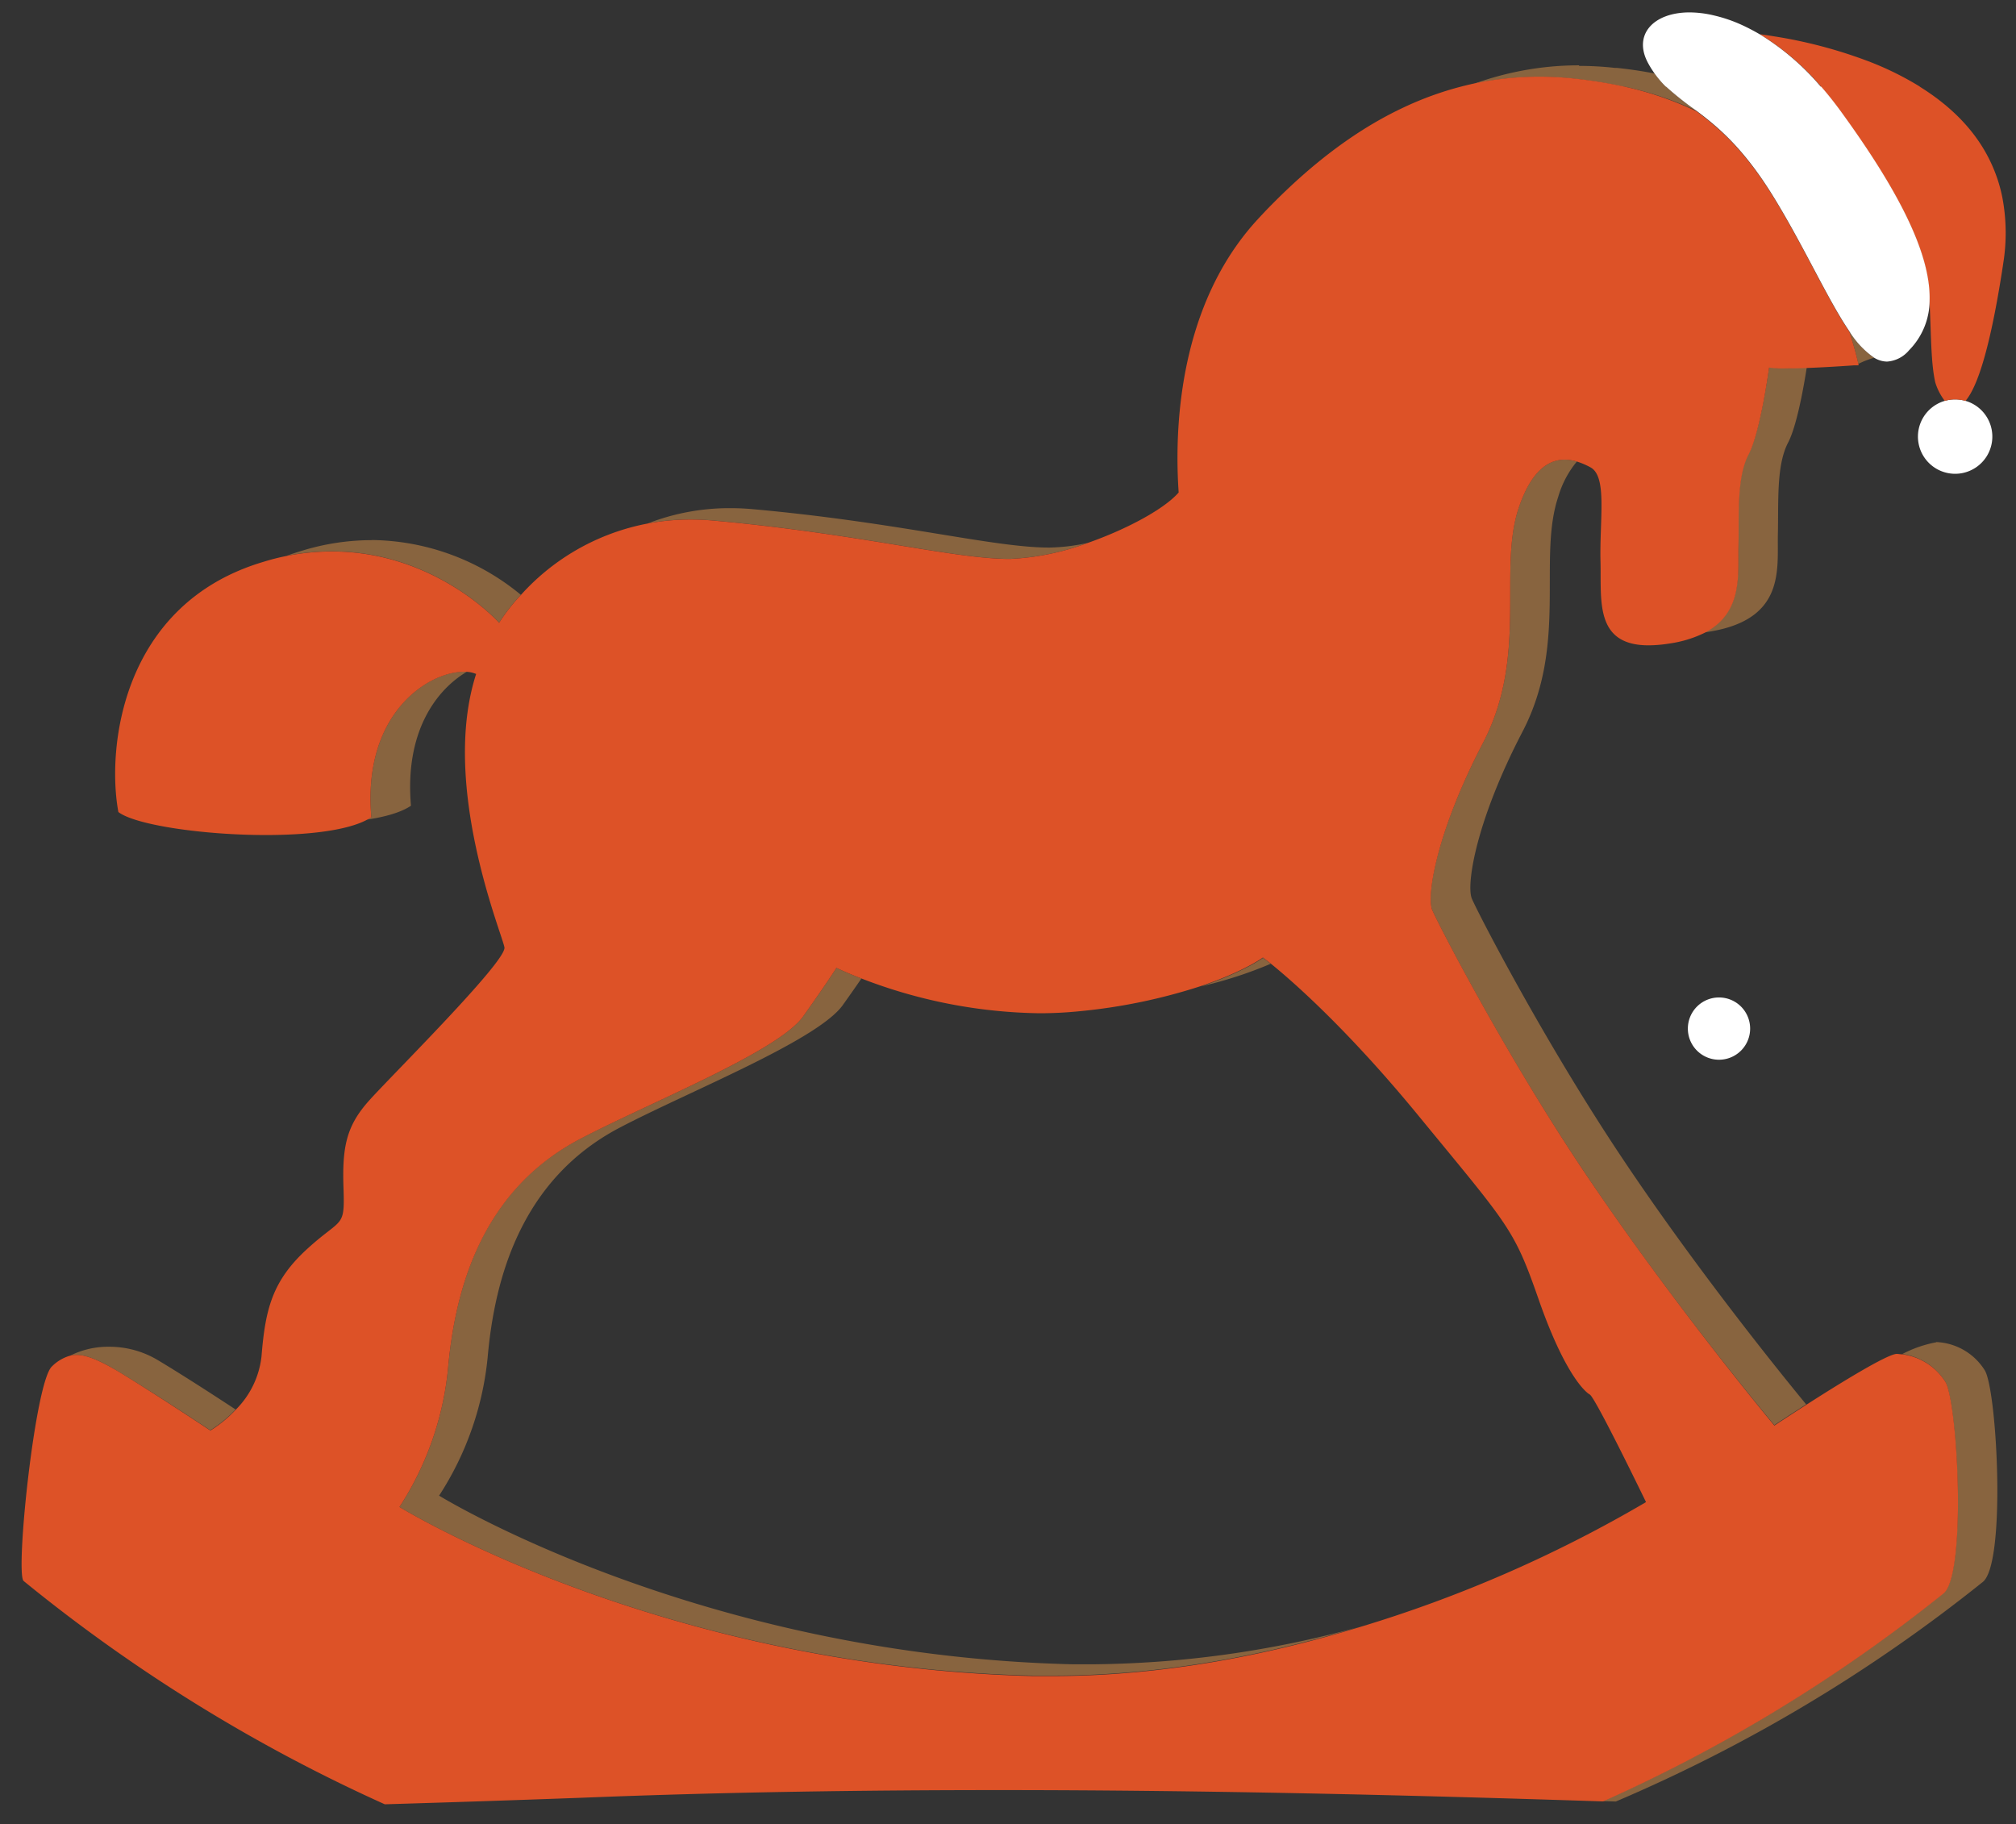 <svg xmlns="http://www.w3.org/2000/svg" viewBox="0 0 356.09 322.2" style="width: 7.58%">
    <rect x="0" y="0" width="356.09" height="322.2" fill="#333333" stroke="none"/>
    <g class="horse">
        <path d="M341.5,68.36a6.57,6.57,0,1,0,6.32,4.74,6.56,6.56,0,0,0-6.32-4.74" transform="translate(3.83 2.19)" style="fill:#fff"/>
        <path d="M299.8,174a5.5,5.5,0,1,0,5.5,5.5h0a5.5,5.5,0,0,0-5.5-5.5" transform="translate(3.83 2.19)" style="fill:#fff"/>
        <path d="M15.44,235.7a14.92,14.92,0,0,0-6.85,1.56,4.81,4.81,0,0,1,1.07-.12c1.78,0,4,.89,7.4,2.93,6.49,3.89,16.25,10.38,16.25,10.38a22.2,22.2,0,0,0,4.47-3.67c-3.33-2.19-9.29-6.06-13.72-8.71a16.64,16.64,0,0,0-8.62-2.37m322.73-.79a21.27,21.27,0,0,0-6,2.08,10.61,10.61,0,0,1,7.59,4.88c2.18,3.58,3.82,34.54-.46,37.46a276.64,276.64,0,0,1-60,36.63l2.27.07a277,277,0,0,0,64.72-38.7c4.28-2.92,2.64-33.88.46-37.46a10.62,10.62,0,0,0-8.58-5h0M143.91,168.76s-1.4,2.29-5.87,8.57S110.6,192.7,98.59,199c-17.39,9.1-22.06,26.58-23.29,40.61A54.59,54.59,0,0,1,66.73,264s45.71,28.23,111.93,29.79h3.51c19.41,0,38-3.72,54-8.58a182.52,182.52,0,0,1-47,6.58h-3.51C119.44,290.22,73.73,262,73.73,262a54.59,54.59,0,0,0,8.57-24.37c1.23-14,5.9-31.47,23.29-40.61,12-6.31,35-15.42,39.45-21.68,1.37-1.92,2.45-3.47,3.29-4.69-2.82-1.09-4.42-1.88-4.42-1.88M219.28,167s-3.47,2.52-11,5.05a74.35,74.35,0,0,0,12.34-4c-.85-.68-1.3-1-1.3-1M78.08,116.46c-6.24,0-17.91,7.34-16.32,25.67-.23.16-.49.31-.76.46,3.33-.51,6.08-1.31,7.76-2.46-1.12-12.91,4.34-20.37,9.85-23.65a4.69,4.69,0,0,0-.53,0M61.81,93.22a42.06,42.06,0,0,0-12,1.78c-1.06.31-2.08.65-3.06,1a41.1,41.1,0,0,1,8.06-.8c18.29,0,29.52,12.61,29.52,12.61a32.75,32.75,0,0,1,3.85-4.92A42,42,0,0,0,61.81,93.2m63.37-5.63a39.78,39.78,0,0,0-14.59,2.7,40.22,40.22,0,0,1,7.59-.7c1.31,0,2.67.06,4.06.19,25.62,2.31,42.35,6.77,52.2,6.77h.16a45.11,45.11,0,0,0,13.73-2.83,33.85,33.85,0,0,1-6.73.83h-.16c-9.85,0-26.59-4.46-52.2-6.77-1.39-.13-2.75-.19-4.06-.19M272.54,79c-2.76,0-5.87,1.78-8.13,8.54-3.68,11,1.76,26-6.32,41.52s-9.92,26.59-9,29.34c.42,1.31,12.36,24.68,26.63,46,15.7,23.51,33.85,45.14,33.85,45.14s2.41-1.6,5.63-3.66c-4.51-5.47-19.35-23.82-32.48-43.48-14.27-21.35-26.21-44.72-26.63-46-.9-2.75.94-13.87,9-29.34s2.64-30.54,6.32-41.52a17.38,17.38,0,0,1,3.29-6.21,7.91,7.91,0,0,0-2.16-.33m36.1-16.28S307.13,74,305,78s-1.67,10.16-1.8,16.25c-.11,4.93.85,11.73-6,15.27l.81-.12c13.55-2.15,12.06-11.06,12.19-17.15S309.93,80,312,76c1.54-2.94,2.76-9.81,3.3-13.27-1.51,0-2.69.07-3.62.07a17.5,17.5,0,0,1-3.07-.14m15.53-.43h-.47l.3.06.17-.09m-1.4-6a57.25,57.25,0,0,1,1.67,5.89A16.34,16.34,0,0,1,327.21,61a15.53,15.53,0,0,1-4.42-4.71M290.44,13.11h-7.36a58,58,0,0,1,12.77,4.29,56,56,0,0,1-5.41-4.29M275.07,9.35c-1.81,0-3.62.09-5.42.27a55.1,55.1,0,0,0-13.16,3,55,55,0,0,1,11.58-1.23,57.51,57.51,0,0,1,6.29.35,80.37,80.37,0,0,1,8.72,1.41h7.36a17.25,17.25,0,0,1-2-2.35q-3.1-.62-6.7-1h-.35a57.51,57.51,0,0,0-6.29-.35" transform="translate(3.83 2.19)" style="fill:#88643f"/>
        <path d="M208.24,172c7.57-2.53,11-5.05,11-5.05s.45.33,1.3,1c3.43,2.76,13.34,11.28,26.23,27,16.08,19.59,16.79,19.83,21.21,32.49s8,16.14,9,16.7,9.93,19,9.93,19a232.05,232.05,0,0,1-50.81,22.15c-16,4.86-34.59,8.58-54,8.58h-3.51C112.44,292.22,66.73,264,66.73,264a54.59,54.59,0,0,0,8.57-24.37c1.23-14,5.9-31.47,23.29-40.61,12-6.31,35-15.42,39.45-21.68s5.87-8.57,5.87-8.57,1.6.79,4.42,1.88a90.13,90.13,0,0,0,31.46,6.14q3.51,0,7-.35A99.59,99.59,0,0,0,208.25,172M268.06,11.35a55.33,55.33,0,0,0-11.62,1.23,57.94,57.94,0,0,0-12.6,4.33c-8.44,4-16.11,10-23.11,17.11h0q-1.2,1.21-2.37,2.49a44.93,44.93,0,0,0-3.7,4.56c-11.3,15.9-10.81,36.31-10.3,43.73-2.49,2.88-9.07,6.46-16.05,8.91a45.11,45.11,0,0,1-13.73,2.83h-.14c-9.85,0-26.58-4.46-52.2-6.77-1.39-.13-2.75-.19-4.06-.19a40.19,40.19,0,0,0-30,13.32,33.26,33.26,0,0,0-3.85,4.92S73.1,95.22,54.81,95.22a41.1,41.1,0,0,0-8.06.8,39.27,39.27,0,0,0-3.94,1C17.55,104.45,15,130.08,17.08,141.25c3,2.29,15,4.06,26.05,4.06,7.35,0,14.28-.78,17.87-2.7.27-.15.53-.3.76-.46-1.59-18.33,10.08-25.67,16.32-25.67a4.69,4.69,0,0,1,.53,0,5,5,0,0,1,1.66.38c-6.34,19.64,4.57,45.84,5,48.29s-20,22.69-23.92,27.08-4.76,8-4.51,15.34-.19,5.17-6.4,10.84-7.41,10.7-8.08,19a15.73,15.73,0,0,1-4.56,9.42,22.2,22.2,0,0,1-4.47,3.67S23.57,244,17.08,240.07c-3.39-2-5.62-2.93-7.4-2.93a4.81,4.81,0,0,0-1.07.12,7.35,7.35,0,0,0-3.26,1.91c-3,2.69-6.52,36.73-5,37.91a288,288,0,0,0,63.79,39.44Q81.66,316,99,315.36c25-1,49.6-1.35,73.77-1.35,36.78,0,72.48.89,106.57,2a276.64,276.64,0,0,0,60-36.63c4.28-2.92,2.64-33.88.46-37.46a10.61,10.61,0,0,0-7.59-4.88c-.33,0-.66-.07-1-.08h0c-1.65,0-10.17,5.25-16,9-3.22,2.06-5.63,3.66-5.63,3.66s-18.11-21.7-33.85-45.21c-14.27-21.35-26.21-44.72-26.63-46-.9-2.75.94-13.87,9-29.34s2.64-30.54,6.32-41.52c2.26-6.76,5.37-8.54,8.13-8.54a7.91,7.91,0,0,1,2.16.33,13.49,13.49,0,0,1,2.35,1c3.06,1.6,1.62,9.17,1.81,16.7.17,6.76-1.07,14.76,8.49,14.76a24,24,0,0,0,3.69-.32,20.64,20.64,0,0,0,6.19-1.88c6.85-3.54,5.89-10.34,6-15.27.13-6.09-.3-12.24,1.8-16.25s3.61-15.34,3.61-15.34a17.5,17.5,0,0,0,3.07.14c.93,0,2.11,0,3.62-.07,2.1-.08,4.83-.22,8.37-.47h.74v-.12a59.21,59.21,0,0,0-1.65-5.86c-3.84-5.66-8-15-13.41-23.78-5.21-8.47-9.75-12.26-13.53-15.09a58.23,58.23,0,0,0-12.77-4.38h0a80.37,80.37,0,0,0-8.72-1.41,57.51,57.51,0,0,0-6.29-.35" transform="translate(3.83 2.19)" style="fill:#dd5227"/>
        <path d="M335.24,13.11H317.79q1.69,1.94,3.36,4.22c10,13.74,16,25,15.78,33.39a4.64,4.64,0,0,1,.07.64c.29,5.88.22,10.49,1,14a10.31,10.31,0,0,0,1.68,3.26,6.56,6.56,0,0,1,1.82-.26,6.76,6.76,0,0,1,1.84.26c1.93-2.24,4.18-8.45,6.42-22.68.08-.52.16-1,.24-1.58a33.61,33.61,0,0,0-.11-11.45,26.46,26.46,0,0,0-1.7-5.56c-2.67-6.24-7.45-10.82-12.95-14.24M307,3.85a44.89,44.89,0,0,1,10.83,9.26h17.45a54.36,54.36,0,0,0-8.71-4.33,83.41,83.41,0,0,0-17.16-4.57c-.86-.14-1.67-.26-2.41-.36" transform="translate(3.83 2.19)" style="fill:#dd5227"/>
        <path d="M317.79,13.11H290.44a56,56,0,0,0,5.41,4.29c3.78,2.83,8.32,6.62,13.53,15.09,5.44,8.83,9.57,18.12,13.41,23.78A15.53,15.53,0,0,0,327.21,61a4.46,4.46,0,0,0,2.27.68,5.56,5.56,0,0,0,3.89-2A12.58,12.58,0,0,0,337,50.73c.17-8.35-5.77-19.65-15.78-33.39q-1.67-2.28-3.36-4.22M294.62,0C288.15,0,284.55,4,287.3,9a16.36,16.36,0,0,0,1.11,1.77,17.25,17.25,0,0,0,2,2.35h27.37A44.89,44.89,0,0,0,307,3.87c-1.06-.62-2.1-1.16-3.12-1.63a25.88,25.88,0,0,0-5-1.71A18.91,18.91,0,0,0,294.59,0" transform="translate(3.83 2.19)" style="fill:#fff"/>
    </g>
    <path class="outline" d="M62.61,320l-.59-.26A291.07,291.07,0,0,1-2.4,279.92c-1.2-.9-1.35-2.47-1.42-4.12-.18-5.06,2-34.33,6.29-38.11a10.62,10.62,0,0,1,4.13-2.45,17.87,17.87,0,0,1,7.86-1.73,19.67,19.67,0,0,1,10.08,2.77c3.67,2.2,8.35,5.21,11.7,7.39a11.66,11.66,0,0,0,2.29-5.9c.73-9,2.33-14.65,9-20.81,1.63-1.49,2.89-2.47,3.8-3.19a7.25,7.25,0,0,0,1.51-1.34,19,19,0,0,0,.1-4.12c-.26-7.53.46-12.05,5.23-17.34,1-1.08,2.83-3,5.17-5.43,4.87-5.06,16-16.58,17.9-19.85-.14-.44-.34-1.07-.55-1.69-2.36-7.2-8.18-24.91-5.65-41-2.69,3.21-5.25,8.67-4.49,17.54l.15,1.64-1.37.94c-1.89,1.3-4.67,2.23-8.48,2.85-4.75,2.32-12.77,2.81-18.75,2.81-10.55,0-23.87-1.63-27.78-4.66l-.86-.66-.2-1.06c-2.7-14.4,2.43-40,27.72-47.47,1.32-.39,2.65-.72,4-1,1-.36,2-.7,3-1A45.26,45.26,0,0,1,60.81,91a44.52,44.52,0,0,1,26.1,8.74A43.21,43.21,0,0,1,108.8,88.19a43.74,43.74,0,0,1,19.7-2.59c13.37,1.21,24.34,3,33.15,4.43,8,1.3,14.27,2.32,18.79,2.32h.11a29.93,29.93,0,0,0,6-.72c6.47-2.29,11.59-5.21,13.91-7.27-.57-10.62.28-29.33,10.9-44.28a48.65,48.65,0,0,1,3.93-4.85q1.17-1.26,2.37-2.49l.07-.07c7.69-7.84,15.74-13.79,23.91-17.67a60.48,60.48,0,0,1,13-4.51,58,58,0,0,1,13.65-3,59.54,59.54,0,0,1,12.3.08l.35,0,1.63.2a7.65,7.65,0,0,1,.94-5.29c1.76-3,5.41-4.66,10-4.66a22.06,22.06,0,0,1,4.87.58A28.19,28.19,0,0,1,304,.29c1,.43,1.93.93,2.89,1.47l1.92.29a87.31,87.31,0,0,1,17.75,4.74,57.49,57.49,0,0,1,9.16,4.55c6.69,4.16,11.42,9.39,14.06,15.53A29.91,29.91,0,0,1,351.67,33h0a36.51,36.51,0,0,1,.13,12.41l-.24,1.6c-1.89,12-3.72,18-5.24,21.19a9.33,9.33,0,1,1-11.56-.07,10.33,10.33,0,0,1-.53-1.54,29.63,29.63,0,0,1-.54-3.67,7.39,7.39,0,0,1-6.91,2l.1.44-2.86.32-.55.3-1-.18c-2.1.14-4,.26-5.76.34-.76,4.33-1.85,9.24-3.22,11.85s-1.42,7-1.44,11.67c0,1.1,0,2.22,0,3.33q0,.86,0,1.77c0,5.91.06,15.8-14.58,18.12l-.41.06a23.81,23.81,0,0,1-6.59,1.94,26.23,26.23,0,0,1-4.13.36c-11.29,0-11.3-9.53-11.3-15.22,0-.77,0-1.55,0-2.31-.06-2.15,0-4.24.08-6.26.1-2.82.24-7.06-.43-8a20.19,20.19,0,0,0-1.58,3.63c-1.34,4-1.34,8.91-1.34,14.12,0,8.42,0,18-5.16,27.81-8.08,15.47-9.32,25.46-8.83,27.16a438.53,438.53,0,0,0,26.29,45.32c11.8,17.68,25.08,34.38,30.72,41.33,12.82-8.08,14.37-8.08,15.42-8.08h.12l.4,0c1.94-.87,4.82-2,6.47-2h.13A13.45,13.45,0,0,1,348.19,239c2.31,3.8,2.61,19.76,2.63,20.44.31,18-2.74,20.09-3.89,20.87-.23.16-.9.69-1.68,1.3a280.44,280.44,0,0,1-63.52,37.67l-.58.24-2.9-.09c-30.86-1-67.65-1.94-106.48-1.94-26.17,0-50.26.44-73.66,1.34-11.48.45-23.21.84-34.86,1.17ZM1.85,276.08a286.47,286.47,0,0,0,61.89,38.23c11.42-.32,22.9-.71,34.15-1.14,23.47-.91,47.64-1.35,73.88-1.35,38.91,0,75.75,1,106.66,1.95l1.65.05a275,275,0,0,0,61.66-36.66c.89-.7,1.47-1.16,1.85-1.43,2.5-3.51,1.79-29.7-.25-33.79a7.71,7.71,0,0,0-6.15-3.55,24.93,24.93,0,0,0-4.8,1.82l-.75.35-.82-.12-.44,0c-.66.22-3.66,1.49-14.67,8.53l-2.12,1.35-1.6-1.94c-4.3-5.24-19.39-23.86-32.65-43.72-14.31-21.41-26.44-45.09-27-46.73-1.35-4.14,1.41-16.6,9.21-31.52,4.5-8.62,4.5-17,4.51-25.19,0-5.69,0-11.06,1.63-15.92a20.25,20.25,0,0,1,3.87-7.2l1.2-1.33,1.71.51a15.33,15.33,0,0,1,2.86,1.19c3.8,2,3.62,7.19,3.42,13.22-.07,1.93-.14,3.93-.09,5.92,0,.8,0,1.62,0,2.45,0,7.21.44,9.55,5.63,9.55a21.31,21.31,0,0,0,3.25-.29,18,18,0,0,0,5.33-1.6l.44-.23.49-.06.74-.11c9.83-1.56,9.81-6.63,9.79-12.5,0-.66,0-1.3,0-1.91,0-1.08,0-2.17,0-3.24,0-5.33.05-10.37,2.09-14.27,1-1.82,2.08-6.46,3-12.39l.37-2.31,2.33-.08c2.28-.08,5-.24,8.14-.46a20.17,20.17,0,0,1,3-1.2l1.19-.37,1.08.63a1.79,1.79,0,0,0,.84.29,3.17,3.17,0,0,0,1.86-1.16,9.82,9.82,0,0,0,2.78-7l5.64-.37a7.72,7.72,0,0,1,.09.92c.08,1.55.13,3,.18,4.39a54.37,54.37,0,0,0,.76,9.14,8.67,8.67,0,0,0,.75,1.59c1.06-1.59,3.17-6.42,5.44-20.84l.24-1.56a31.15,31.15,0,0,0-.09-10.49,24.58,24.58,0,0,0-1.53-5c-2.17-5.06-6.16-9.42-11.84-12.95a51.16,51.16,0,0,0-8.25-4.1,81.28,81.28,0,0,0-16.57-4.41c-.84-.14-1.62-.25-2.34-.34L305,7.23l-.49-.29a31.19,31.19,0,0,0-2.85-1.49,23.88,23.88,0,0,0-4.46-1.54,16.8,16.8,0,0,0-3.61-.43c-3,0-4.62,1-5.16,1.88a3.06,3.06,0,0,0,.33,2.91,15.6,15.6,0,0,0,.92,1.49l4.15,5.8-7-1.38c-2.07-.4-4.25-.73-6.47-1l-.34,0a53.73,53.73,0,0,0-11.12-.08,52.87,52.87,0,0,0-12.48,2.81l-.36.11a54.85,54.85,0,0,0-12,4.12c-7.55,3.59-15,9.13-22.25,16.47l-.06.06c-.78.8-1.56,1.61-2.32,2.44A43.66,43.66,0,0,0,216,43.36c-10.05,14.14-10.44,32.32-9.78,41.89l.08,1.17-.76.88C202.15,91.21,194.12,95,188.26,97l-.33.09a36.16,36.16,0,0,1-7.32.89h-.17c-5,0-11.47-1-19.7-2.4C152,94.2,141.16,92.43,128,91.24a38,38,0,0,0-17.36,2.33l-.51.15a37.87,37.87,0,0,0-20.85,11.75l-1.81,2-2.07-1.7a39.26,39.26,0,0,0-24.57-9,39.84,39.84,0,0,0-11.2,1.66c-1,.29-1.94.61-2.85,1l-.45.13c-1.22.24-2.47.55-3.7.91-23.38,6.88-25.3,29.9-23.95,39.73,3.18,1.36,12.64,3,23.47,3,7.7,0,13.72-.86,16.53-2.37l.43-.23.48-.07a24.13,24.13,0,0,0,5.24-1.3c-.66-15.51,7.63-22.23,11.34-24.44l.77-.46.89.06a8.13,8.13,0,0,1,2.6.61l2.35,1L82,118.37c-5.09,15.77,1.61,36.18,4.14,43.86a23.9,23.9,0,0,1,.92,3.11c.38,2.42-1.13,5-19.57,24.13-2.22,2.3-4.14,4.29-5,5.3-3.24,3.59-4,6.34-3.78,13.34.2,5.93-.06,7.22-3.78,10.12-.88.7-2,1.57-3.45,2.91-5.42,5-6.57,9.12-7.22,17.09a18.42,18.42,0,0,1-5.32,11.14l-1.63,1.73-2-1.31c-3.18-2.08-9.18-6-13.63-8.65a14,14,0,0,0-7.16-2,12,12,0,0,0-5.52,1.23l-.34.18-.37.08a4.7,4.7,0,0,0-1.86,1.14C4.29,245.29,1.34,270.8,1.85,276.08Zm.09.55Zm-.84-1.16.12.09ZM340.51,71.68l-1,.3a3.66,3.66,0,1,0,2.07,0ZM188.17,295.3c-1.19,0-2.38,0-3.58-.05C118.32,293.69,71.7,265.33,71.24,265l-2.47-1.53,1.58-2.43A51.91,51.91,0,0,0,78.48,238c1.81-20.72,10.16-35.15,24.79-42.84,3.5-1.84,7.86-3.88,12.47-6,10.36-4.86,23.25-10.91,26-14.76,1.36-1.91,2.43-3.44,3.26-4.65l1.27-1.85,2.09.81a87.55,87.55,0,0,0,30.44,6,66.93,66.93,0,0,0,6.7-.34A97.38,97.38,0,0,0,206.34,170l.24-.07A72.2,72.2,0,0,0,218.45,166l1.57-.69,1.34,1.08c3.69,3,13.69,11.61,26.64,27.38l3.5,4.26c12.9,15.67,13.95,17,18.2,29.1,4.46,12.77,7.77,15.17,7.8,15.2.81.45,1.7,1,11,20.15l1.11,2.29-2.16,1.35c-.86.54-21.5,13.37-51.49,22.47l-.09,0A185.37,185.37,0,0,1,188.17,295.3ZM76.67,261.62c10.28,5.68,51.9,26.64,108.06,28,1.14,0,2.29,0,3.44,0a179.42,179.42,0,0,0,46.22-6.47,239,239,0,0,0,47.9-20.53c-3.46-7-7.11-14.18-8.15-15.73-1.6-1.21-5.37-5.21-9.8-17.89-3.9-11.2-4.66-12.11-17.21-27.36l-3.51-4.27c-11.31-13.78-20.23-21.9-24.52-25.5A79.81,79.81,0,0,1,208,175.37a102.63,102.63,0,0,1-22,4.52,72.55,72.55,0,0,1-7.28.37,92.64,92.64,0,0,1-30.39-5.55l-2.05,2.9c-3.6,5.07-16.11,10.94-28.2,16.62-4.55,2.13-8.85,4.15-12.24,5.93-13,6.83-20.12,19.37-21.79,38.35A57.66,57.66,0,0,1,76.67,261.62Z" transform="translate(3.83 2.19)" style="fill: transparent"/>
</svg>